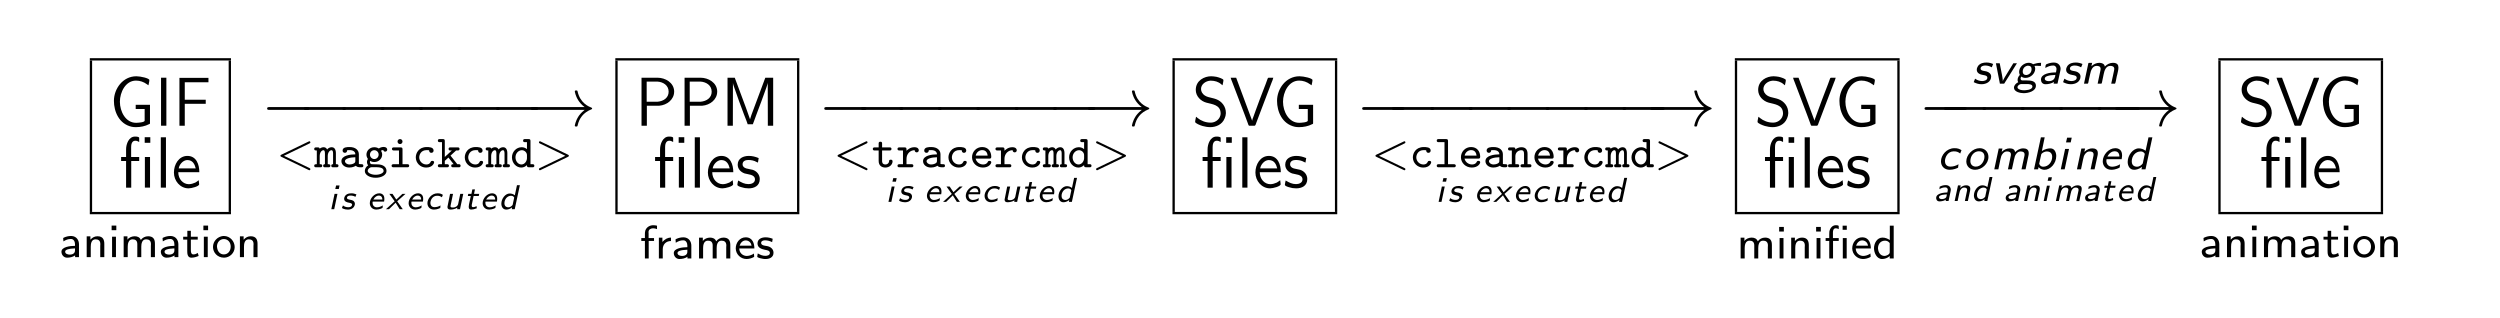 <svg height="106pt" viewBox="0 0 432 55" width="833pt" xmlns="http://www.w3.org/2000/svg" xmlns:xlink="http://www.w3.org/1999/xlink"><symbol id="a" overflow="visible"><path d="m7.016-3.625h-2.469v.719h1.547v2.016c0 .312-1.219.375-1.484.375-1.812 0-2.797-1.953-2.797-3.641 0-1.656.984-3.656 2.781-3.656.703 0 1.328.219 1.906.641.094.062.156.125.25.172.047-.297.156-.609.156-.906 0-.312-1.5-.656-2.25-.656-2.344 0-3.875 2.172-3.875 4.25 0 1.844.875 4 3.094 4.484.234.047.469.062.719.062.766 0 1.578-.156 2.266-.516.094-.016.156-.047.156-.188zm0 0"/></symbol><symbol id="b" overflow="visible"><path d="m1.125-8.312v8.297h.922v-8.297zm0 0"/></symbol><symbol id="c" overflow="visible"><path d="m1.125-8.281v8.266h.922v-3.781h3.625v-.703h-3.625v-3.031h4.094v-.75zm0 0"/></symbol><symbol id="d" overflow="visible"><path d="m1.172-5.312h-.859v.688h.859v4.609h.891v-4.609h1.375v-.688h-1.391v-1.688c0-.438.094-1.125.719-1.125.281 0 .469.109.672.219v-.703c0-.219-.516-.234-.703-.234h-.031c-1.062 0-1.531 1.297-1.531 2.203zm3.25 0v5.297h.891v-5.297zm-.031-3.422v.969h.969v-.969zm0 0"/></symbol><symbol id="e" overflow="visible"><path d="m.922-8.719v8.703h.891v-8.703zm0 0"/></symbol><symbol id="f" overflow="visible"><path d="m4.719-1.297c-.188.141-.375.297-.578.406-.344.156-.75.281-1.125.281-.984 0-1.828-.859-1.828-2.078h3.641c0-1.312-.5-2.812-2.062-2.812-1.5 0-2.328 1.5-2.328 2.844v.062c0 1.375 1.047 2.703 2.531 2.703.516 0 1.828-.344 1.828-.703 0-.234-.062-.469-.078-.703zm-3.453-2.047c.094-.656.719-1.391 1.422-1.438h.078c.938 0 1.281.766 1.438 1.438zm0 0"/></symbol><symbol id="g" overflow="visible"><path d="m1.141-8.312v8.297h.922v-3.453h2.125c1.375-.109 2.594-1.078 2.594-2.438v-.109c-.078-1.453-1.516-2.297-2.891-2.297-.203 0-.406 0-.609 0zm.891 4.156v-3.484h1.875c.953.062 1.922.625 1.922 1.75 0 1.016-.828 1.641-1.938 1.734zm0 0"/></symbol><symbol id="h" overflow="visible"><path d="m1.125-8.312v8.297h.922l.016-7.438c.016.281.141.562.219.812.531 1.578 1.109 3.125 1.688 4.672l.438 1.125c.062.188.141.375.203.578h.891c.062-.203.141-.391.219-.578l.406-1.109c.594-1.562 1.172-3.109 1.719-4.672.078-.266.203-.547.234-.828l.016 7.438h.922v-8.297h-1.359l-2.391 6.406-.25.781-.719-2.031-1.922-5.156zm0 0"/></symbol><symbol id="i" overflow="visible"><path d="m.469-1.25c-.047.25-.141.531-.141.75 0 .312 1.219.531 1.328.562.203.031.422.047.641.047.906 0 1.906-.391 1.906-1.609 0-.766-.531-1.375-1.219-1.594-.609-.188-1.75-.125-1.75-.969 0-.547.5-.734.984-.734.5 0 1 .094 1.422.344.094.031.156.078.25.109l.125-.781c-.578-.234-1.094-.375-1.703-.375-.922 0-1.922.406-1.922 1.516 0 .75.531 1.281 1.203 1.516.484.172 1.781.125 1.781 1.031 0 .594-.609.812-1.109.812-.703 0-1.188-.266-1.797-.625zm0 0"/></symbol><symbol id="j" overflow="visible"><path d="m.688-1.562c-.047.297-.156.625-.156.891 0 .234.844.578 1.266.703.438.125.906.203 1.359.203.922 0 2.047-.406 2.484-1.531.125-.266.188-.562.203-.844v-.125c0-1.062-.703-1.984-1.703-2.344-.859-.328-1.922-.25-2.438-1.156-.094-.188-.156-.391-.156-.594 0-.844.844-1.391 1.594-1.438h.141c.625 0 1.281.188 1.75.609.078.078.156.141.234.188.047-.297.156-.609.156-.906 0-.203-.797-.469-1.219-.562-.312-.047-.609-.094-.906-.094-1.141 0-2.656.703-2.656 2.359 0 1.094.859 1.938 1.828 2.203.984.281 2.469.344 2.469 1.875v.094c-.078.828-.797 1.438-1.609 1.484h-.156c-.812 0-1.625-.312-2.234-.812-.078-.078-.156-.156-.25-.203zm0 0"/></symbol><symbol id="k" overflow="visible"><path d="m.172-8.312c.062.25.156.469.25.703l.531 1.391c.547 1.406 1.078 2.812 1.609 4.219l.562 1.516c.062.141.125.453.234.469h.938c.172 0 .25-.344.312-.516.891-2.297 1.719-4.594 2.625-6.906.109-.281.266-.609.312-.875h-.781c-.172 0-.172.125-.234.25-.203.609-.453 1.219-.688 1.828-.453 1.188-.922 2.391-1.344 3.578-.141.391-.297.781-.422 1.172-.078.188-.172.406-.188.609l-2.766-7.438zm0 0"/></symbol><symbol id="l" overflow="visible"><path d="m.703-2.734c.422-.266.797-.422 1.297-.422s.703.484.703.922v.266c-.859 0-2.344.188-2.344 1.016 0 .531.391 1.031.969 1.031.484 0 .984-.109 1.391-.391v.297h.672v-2.219c0-.641-.359-1.375-1.281-1.438h-.094c-.422 0-.812.094-1.203.266-.062.031-.156.062-.156.141 0 .172.031.359.047.531zm2 1.203v.359c0 .453-.344.719-.922.719-.281 0-.781-.109-.781-.5s.688-.469.953-.516c.25-.031.5-.047.75-.062zm0 0"/></symbol><symbol id="m" overflow="visible"><path d="m1.297-3.031v-.578h-.641v3.594h.703v-1.797c0-.5.094-1.281.828-1.281.469 0 .828.203.828.828 0 .109-.016.219-.016.312v1.938h.703v-1.859c0-.141 0-.281 0-.422 0-.641-.172-1.328-1.172-1.328-.5 0-.875.203-1.234.594zm0 0"/></symbol><symbol id="n" overflow="visible"><path d="m.672-3.547v3.531h.672v-3.531zm-.078-1.922v.797h.812v-.797zm0 0"/></symbol><symbol id="o" overflow="visible"><path d="m1.312-3.016v-.594h-.656v3.594h.703v-1.797c0-.484.109-1.281.828-1.281.484 0 .828.203.828.828v.312 1.938h.688v-1.797c0-.484.109-1.281.828-1.281.484 0 .844.203.844.828 0 .109-.016.219-.016.312v1.938h.703v-1.875c0-.141 0-.266 0-.406 0-.328-.031-.688-.234-.953-.203-.281-.594-.375-.938-.375-.531 0-.984.25-1.266.641-.188-.484-.609-.641-1.062-.641-.438 0-1.031.203-1.25.609zm0 0"/></symbol><symbol id="p" overflow="visible"><path d="m.875-4.562v1.016h-.719v.5h.703v1.969c0 .438.031 1.156.703 1.156.453 0 .859-.125 1.266-.297l-.141-.516c-.266.156-.484.25-.781.25-.391 0-.422-.469-.422-.734v-1.828h1.188v-.5h-1.188v-1.016zm0 0"/></symbol><symbol id="q" overflow="visible"><path d="m1.984-3.672c-.969.109-1.75.891-1.75 1.906 0 .938.75 1.844 1.906 1.844.969 0 1.844-.797 1.844-1.828 0-.984-.781-1.922-1.875-1.922-.047 0-.078 0-.125 0zm-1.047 1.953c-.016-.047-.016-.094-.016-.141 0-.672.469-1.281 1.188-1.281.734 0 1.188.594 1.188 1.297 0 .719-.438 1.359-1.188 1.359-.656 0-1.094-.5-1.172-1.234zm0 0"/></symbol><symbol id="r" overflow="visible"><path d="m.844-3.547h-.625v.5h.625v3.031h.656v-3.031h.922v-.5h-.938v-.812c0-.078-.016-.141-.016-.219 0-.469.422-.656.797-.656.25 0 .453.062.672.141v-.594c-.219-.047-.422-.078-.656-.078-.516 0-1.156.266-1.375.953-.062.219-.062.453-.062.672zm0 0"/></symbol><symbol id="s" overflow="visible"><path d="m1.281-2.875v-.734h-.609v3.594h.672v-1.594c0-.812.531-1.422 1.422-1.422v-.594c-.609 0-1.062.281-1.484.75zm0 0"/></symbol><symbol id="t" overflow="visible"><path d="m3.422-.875c-.062.031-.125.094-.188.125-.312.172-.688.297-1.062.297-.594 0-1.281-.453-1.281-1.297h2.609c0-.812-.281-1.922-1.5-1.922-1.031 0-1.719.938-1.719 1.906v.031c.016 1 .859 1.812 1.859 1.812.438 0 .859-.125 1.219-.312.062-.031.109-.062.109-.125 0-.172-.031-.344-.047-.516zm-2.469-1.359c.141-.453.5-.906 1.062-.906.266 0 .562.125.734.328.156.172.219.375.266.578zm0 0"/></symbol><symbol id="u" overflow="visible"><path d="m.328-.891c-.016.188-.094.391-.094.562 0 .203.891.359 1 .375.156.031.312.031.469.031.562 0 1.344-.234 1.344-1.078 0-.672-.547-1.078-1.188-1.172-.312-.047-.953-.094-.953-.531 0-.344.391-.453.656-.453.469 0 .797.109 1.25.312l.094-.578c-.406-.156-.797-.25-1.234-.25-.625 0-1.391.25-1.391 1.062 0 .75.703.969 1.281 1.094.312.062.859.109.859.547 0 .406-.469.5-.781.5-.484 0-.875-.172-1.312-.422zm0 0"/></symbol><symbol id="v" overflow="visible"><path d="m.844-3.547h-.625v.5h.625v3.031h.656v-3.031h.984v-.5h-1v-1.016c0-.281.094-.672.484-.672.141 0 .25.031.375.078.062.031.094.062.141.078v-.516c0-.156-.312-.172-.453-.172h-.062c-.594 0-1.016.547-1.109 1.125-.016.156-.016.328-.016.484zm2.344 0v3.531h.672v-3.531zm-.031-2.141v.719h.719v-.719zm0 0"/></symbol><symbol id="w" overflow="visible"><path d="m3.016-5.688v2.484c-.391-.25-.781-.422-1.266-.422-.922 0-1.469.953-1.469 1.844 0 .75.453 1.859 1.391 1.859.484 0 .969-.172 1.328-.516v.422h.688v-5.672zm-2.031 4.031c0-.047-.016-.078-.016-.125 0-.641.391-1.312 1.219-1.312.281 0 .547.109.75.344.031.031.047.062.062.094v1.578c0 .391-.641.625-.891.625-.703 0-1.062-.578-1.125-1.203zm0 0"/></symbol><symbol id="x" overflow="visible"><path d="m7.875-2.75c.203 0 .422 0 .422-.234 0-.25-.219-.25-.422-.25h-6.469c-.203 0-.422 0-.422.25 0 .234.219.234.422.234zm0 0"/></symbol><symbol id="y" overflow="visible"><path d="m9.969-2.75c-.656.5-.984 1-1.078 1.141-.531.828-.625 1.578-.625 1.594 0 .141.141.141.234.141.203 0 .219-.016.266-.234.266-1.172.969-2.172 2.328-2.719.141-.047.172-.078.172-.156 0-.094-.062-.125-.094-.141-.516-.203-1.969-.797-2.422-2.797-.031-.156-.047-.188-.25-.188-.094 0-.234 0-.234.141 0 .031.094.781.609 1.578.234.359.578.781 1.094 1.156h-8.875c-.219 0-.438 0-.438.25 0 .234.219.234.438.234zm0 0"/></symbol><symbol id="z" overflow="visible"><path d="m5.703-4.109c.094-.047.172-.094.172-.203s-.078-.188-.188-.188c-.016 0-.031 0-.141.062l-4.672 2.25c-.109.047-.172.094-.172.203 0 .094.062.141.172.188l4.672 2.25c.109.062.125.062.141.062.109 0 .188-.078.188-.188s-.078-.156-.172-.203l-4.391-2.109zm0 0"/></symbol><symbol id="A" overflow="visible"><path d="m5.703-1.797c.094-.047.172-.094.172-.188 0-.109-.078-.156-.172-.203l-4.672-2.25c-.109-.062-.125-.062-.141-.062-.109 0-.188.078-.188.188s.062.156.172.203l4.391 2.125-4.391 2.109c-.109.047-.172.094-.172.203s.078.188.188.188c.016 0 .031 0 .141-.062zm0 0"/></symbol><symbol id="B" overflow="visible"><path d="m3.703-2.406c0-.172 0-1.062-.719-1.062-.266 0-.578.109-.797.391-.141-.297-.375-.391-.609-.391-.156 0-.422.047-.672.25-.047-.219-.234-.219-.344-.219h-.266c-.109 0-.344 0-.344.266s.203.266.453.266v2.375c-.25 0-.453 0-.453.266s.234.266.344.266h.703c.125 0 .344 0 .344-.266s-.188-.266-.438-.266v-1.391c0-.656.344-1.031.656-1.031.172 0 .25.188.25.594v1.828c-.078 0-.312 0-.312.266s.219.266.344.266h.562c.125 0 .344 0 .344-.266s-.188-.266-.453-.266v-1.391c0-.656.344-1.031.672-1.031.156 0 .25.188.25.594v1.828c-.094 0-.312 0-.312.266s.219.266.344.266h.562c.109 0 .344 0 .344-.266s-.203-.266-.453-.266zm0 0"/></symbol><symbol id="C" overflow="visible"><path d="m3.438-2.25c0-.656-.516-1.25-1.609-1.25-.375 0-1.203 0-1.203.609 0 .219.156.391.391.391.156 0 .375-.094.391-.375 0-.062 0-.078.109-.094h.312c.656 0 1 .297 1 .734-.859 0-2.406.188-2.406 1.172 0 .594.547 1.109 1.359 1.109.641 0 1.031-.25 1.141-.312.156.234.5.266.875.266.219 0 .422 0 .422-.266s-.219-.266-.328-.266c-.312 0-.375-.016-.453-.047zm-.609 1.109c0 .172 0 .359-.312.5-.281.141-.594.156-.688.156-.469 0-.797-.281-.797-.578 0-.422.875-.656 1.797-.672zm0 0"/></symbol><symbol id="D" overflow="visible"><path d="m1.156-1.094c.141.078.391.188.719.188.766 0 1.359-.594 1.359-1.281 0-.281-.109-.531-.203-.688.172-.078.25-.094.391-.109.047.203.188.281.344.281.188 0 .344-.156.344-.344 0-.25-.203-.469-.609-.469-.219 0-.562.062-.844.266-.062-.047-.375-.219-.781-.219-.766 0-1.359.578-1.359 1.281 0 .25.094.531.25.734-.062.109-.156.328-.156.547 0 .234.094.453.203.578-.344.188-.578.578-.578.969 0 .703.859 1.172 1.875 1.172s1.875-.469 1.875-1.172-.609-1.109-1.453-1.141c-.25-.016-.828 0-1.062-.031-.359 0-.359-.375-.359-.375 0-.094.031-.156.047-.188zm.719-.328c-.406 0-.75-.344-.75-.766 0-.438.344-.766.75-.766s.75.344.75.766c0 .406-.328.766-.75.766zm.016 1.406c.703 0 1.594 0 1.594.656 0 .328-.578.656-1.375.656s-1.375-.344-1.375-.656.297-.641.719-.656zm0 0"/></symbol><symbol id="E" overflow="visible"><path d="m2.516-4.453c0-.234-.188-.422-.422-.422-.25 0-.438.188-.438.422 0 .25.188.438.438.438.234 0 .422-.188.422-.438zm-1.469 1.016c-.125 0-.359 0-.359.266s.25.266.359.266h.859v2.375h-.922c-.125 0-.359 0-.359.266s.25.266.359.266h2.344c.109 0 .344 0 .344-.266s-.234-.266-.344-.266h-.812v-2.562c0-.266-.078-.344-.344-.344zm0 0"/></symbol><symbol id="F" overflow="visible"><path d="m3.75-.859c0-.172-.141-.25-.312-.25-.109 0-.219 0-.297.188-.141.344-.453.438-.734.438-.672 0-1.234-.547-1.234-1.234 0-.406.266-1.25 1.281-1.25.219 0 .359.016.406.016.016.016.031.016.031.094.016.234.172.359.375.359.234 0 .391-.172.391-.391 0-.609-.828-.609-1.188-.609-1.422 0-1.891 1.094-1.891 1.781 0 .953.766 1.766 1.781 1.766 1.125 0 1.391-.766 1.391-.906zm0 0"/></symbol><symbol id="G" overflow="visible"><path d="m2.359-2-.016-.016.969-.891h.25c.141 0 .344 0 .344-.266s-.203-.266-.344-.266h-1.219c-.125 0-.328 0-.328.266s.203.266.328.266h.234l-1.219 1.125v-2.75c0-.266-.078-.344-.344-.344h-.5c-.125 0-.359 0-.359.266s.234.266.359.266h.359v3.812h-.359c-.125 0-.359 0-.359.266s.234.266.359.266h1.203c.125 0 .359 0 .359-.266s-.25-.266-.359-.266h-.359v-.578l.625-.578.906 1.156c-.219 0-.422 0-.422.266s.234.266.344.266h.938c.125 0 .344 0 .344-.266s-.219-.266-.344-.266h-.234zm0 0"/></symbol><symbol id="H" overflow="visible"><path d="m3.469-4.531c0-.266-.078-.344-.344-.344h-.594c-.125 0-.344 0-.344.266s.219.266.344.266h.328v1.203c-.359-.297-.703-.328-.922-.328-.875 0-1.672.75-1.672 1.75 0 .984.734 1.766 1.609 1.766.422 0 .75-.203.984-.422 0 .219 0 .375.344.375h.594c.125 0 .344 0 .344-.266s-.219-.266-.344-.266h-.328zm-.609 2.969c0 .453-.359 1.078-.969 1.078-.531 0-1.016-.531-1.016-1.234s.531-1.234 1.109-1.234c.469 0 .875.406.875.844zm0 0"/></symbol><symbol id="I" overflow="visible"><path d="m1.812-2.906h1.281c.125 0 .344 0 .344-.266s-.219-.266-.344-.266h-1.281v-.641c0-.141 0-.344-.297-.344s-.297.203-.297.344v.641h-.672c-.109 0-.344 0-.344.266s.219.266.344.266h.672v1.812c0 .859.594 1.141 1.156 1.141.719 0 1.25-.516 1.25-1.078 0-.281-.234-.281-.312-.281-.203 0-.297.078-.297.281-.016.328-.312.547-.609.547-.594 0-.594-.438-.594-.625zm0 0"/></symbol><symbol id="J" overflow="visible"><path d="m1.797-1.453c0-.875.625-1.5 1.406-1.5.016.312.234.375.359.375.203 0 .359-.141.359-.375 0-.188-.141-.516-.766-.516-.719 0-1.156.422-1.359.609v-.234c0-.266-.078-.344-.344-.344h-.859c-.109 0-.359 0-.359.266s.25.266.359.266h.594v2.375h-.594c-.109 0-.359 0-.359.266s.25.266.359.266h2.047c.125 0 .344 0 .344-.266s-.219-.266-.344-.266h-.844zm0 0"/></symbol><symbol id="K" overflow="visible"><path d="m3.406-1.5c.141 0 .344 0 .344-.297 0-.953-.547-1.703-1.578-1.703-.984 0-1.75.797-1.75 1.766 0 .953.797 1.781 1.875 1.781 1.094 0 1.453-.703 1.453-.906 0-.172-.141-.25-.312-.25-.125 0-.203.016-.297.188-.156.359-.547.438-.797.438-.578 0-1.172-.391-1.297-1.016zm-2.344-.516c.109-.562.594-.953 1.109-.953.719 0 .906.547.953.953zm0 0"/></symbol><symbol id="L" overflow="visible"><path d="m2.422-4.531c0-.266-.094-.344-.344-.344h-1.266c-.125 0-.344 0-.344.266s.234.266.344.266h1v3.812h-1c-.125 0-.344 0-.344.266s.234.266.344.266h2.594c.125 0 .359 0 .359-.266s-.25-.266-.359-.266h-.984zm0 0"/></symbol><symbol id="M" overflow="visible"><path d="m3.469-2.312c0-.797-.406-1.156-1.047-1.156-.594 0-.984.312-1.062.391 0-.234-.016-.359-.344-.359h-.578c-.141 0-.344 0-.344.266s.203.266.344.266h.312v2.375h-.312c-.141 0-.344 0-.344.266s.203.266.344.266h1.25c.125 0 .344 0 .344-.266s-.219-.266-.344-.266h-.328v-1.359c0-.766.609-1.062 1.016-1.062.359 0 .484.188.484.656v1.766h-.266c-.109 0-.344 0-.344.266s.234.266.344.266h1.203c.125 0 .344 0 .344-.266s-.219-.266-.344-.266h-.328zm0 0"/></symbol><symbol id="N" overflow="visible"><path d="m1.922-4.109h-.594l-.141.609h.609zm-1.422 4.109h.5l.562-2.656h-.5zm0 0"/></symbol><symbol id="O" overflow="visible"><path d="m2.734-2.562c-.312-.125-.531-.188-.891-.188-1.234 0-1.234.938-1.234.938 0 .531.547.625.844.688.266.047.531.109.531.344 0 0 0 .438-.656.438-.359 0-.688-.109-.922-.312l-.156.375s-.016.047-.016.062c0 .031.406.281 1 .281.125 0 .562 0 .875-.266.281-.234.359-.562.359-.719 0-.234-.109-.406-.266-.531-.156-.109-.266-.125-.719-.219-.125-.031-.391-.078-.391-.297 0-.016 0-.391.609-.391.328 0 .578.062.859.219zm0 0"/></symbol><symbol id="P" overflow="visible"><path d="m2.922-1.312c.047-.219.047-.406.047-.5 0-.328-.094-.547-.234-.688-.203-.203-.453-.25-.656-.25-.844 0-1.625.875-1.625 1.703 0 .578.406 1.109 1.125 1.109.562 0 1.062-.266 1.078-.297.016-.047.047-.359.047-.422-.312.203-.703.328-1.031.328-.5 0-.75-.391-.75-.781 0-.094 0-.094.031-.203zm-1.859-.359c.281-.516.672-.688.938-.688.625 0 .625.594.625.688zm0 0"/></symbol><symbol id="Q" overflow="visible"><path d="m1.953-1.375 1.438-1.281h-.531l-1.062.984-.656-.984h-.547l.922 1.281-1.516 1.375h.531l1.156-1.125.703 1.125h.531zm0 0"/></symbol><symbol id="R" overflow="visible"><path d="m2.734-.656c-.312.188-.656.297-1.047.297-.562 0-.703-.422-.703-.719 0-.469.344-1.25 1.141-1.25.375 0 .562.062.844.266l.172-.422c-.297-.188-.484-.266-.922-.266-1.031 0-1.75.938-1.75 1.703 0 .625.422 1.109 1.125 1.109.531 0 .953-.203 1.094-.281zm0 0"/></symbol><symbol id="S" overflow="visible"><path d="m3.344-2.656h-.516l-.375 1.797c-.062.25-.359.562-.891.562-.297 0-.422-.047-.422-.219 0-.047.016-.125.016-.125l.422-2.016h-.516l-.453 2.266c0 .359.234.453.531.453s.797-.078 1.188-.328l-.047.266h.5zm0 0"/></symbol><symbol id="T" overflow="visible"><path d="m1.609-2.281h.891l.078-.375h-.891l.156-.766h-.453l-.156.766h-.547l-.078.375h.516l-.312 1.453c-.016.094-.047.266-.047.406 0 .281.109.484.406.484.266 0 .578-.062.984-.219l-.031-.375c-.188.094-.391.172-.609.172-.141 0-.234-.062-.234-.281 0-.078.016-.156.016-.156zm0 0"/></symbol><symbol id="U" overflow="visible"><path d="m3.656-4.156h-.5l-.375 1.75c-.266-.234-.609-.312-.891-.312-.75 0-1.438.891-1.438 1.766 0 .5.266 1.016.844 1.016.203 0 .578-.047 1.016-.375l-.062.312h.516zm-1.234 3.328c-.016.094-.016.109-.094.172-.094.094-.312.328-.672.328-.125 0-.672-.031-.672-.703 0-.703.5-1.297 1.156-1.297.391 0 .531.281.531.328 0 .031 0 .047-.016.078zm0 0"/></symbol><symbol id="V" overflow="visible"><path d="m2.922-1.766c.016-.047.016-.078.016-.188 0-.391-.266-.797-.859-.797-.375 0-.672.078-1.062.266l-.047.438c.312-.203.641-.312 1.031-.312.297 0 .422.219.422.453 0 .062 0 .062-.078.422-.422.016-1.938.078-1.938.953 0 .172.078.594.578.594.125 0 .656-.016 1.109-.297l-.047.234h.5zm-.656.625c-.078.422-.094.5-.234.609-.172.141-.453.203-.625.203-.281 0-.516-.109-.516-.328s.203-.312.578-.406c.328-.062.656-.078.797-.078zm0 0"/></symbol><symbol id="W" overflow="visible"><path d="m3.172-1.797c.016-.094.031-.156.031-.312 0-.516-.391-.609-.719-.609-.344 0-.703.141-1.031.453l.094-.438h-.469l-.578 2.703h.516l.266-1.25c.078-.359.125-.547.312-.797.156-.188.328-.281.547-.281.312 0 .516.109.516.391 0 .094 0 .109-.016.141l-.375 1.797h.516zm0 0"/></symbol><symbol id="X" overflow="visible"><path d="m4.938-1.797c.016-.094.031-.156.031-.312 0-.516-.391-.609-.719-.609-.469 0-.828.25-1.062.484-.047-.328-.266-.484-.703-.484-.344 0-.703.141-1.031.453l.094-.438h-.469l-.578 2.703h.516l.266-1.25c.078-.359.125-.547.312-.797.156-.188.328-.281.547-.281.312 0 .516.109.516.391 0 .094 0 .109-.016.141l-.375 1.797h.516l.266-1.25c.078-.359.125-.547.312-.797.156-.188.328-.281.547-.281.312 0 .516.109.516.391 0 .094 0 .109-.016.141l-.375 1.797h.516zm0 0"/></symbol><symbol id="Y" overflow="visible"><path d="m.516-.875-.234.594c.422.219.859.359 1.344.359.828 0 1.672-.422 1.672-1.344 0-.422-.344-.719-.734-.844-.125-.047-.281-.062-.422-.094-.234-.047-.672-.094-.672-.422 0-.406.469-.531.781-.531.422 0 .75.094 1.156.312l.234-.578c-.375-.156-.734-.25-1.156-.25-.531 0-1.078.109-1.453.594-.125.188-.219.422-.219.656 0 .625.625.828 1.094.906.266.047.734.094.734.469 0 .438-.531.578-.891.578-.375 0-.766-.109-1.078-.312-.047-.031-.094-.078-.156-.094zm0 0"/></symbol><symbol id="Z" overflow="visible"><path d="m.875-3.547.688 3.531h.672l.078-.016 2.203-3.516h-.625l-1.422 2.312-.281.5-.125.266c0-.375-.094-.766-.156-1.156-.109-.641-.234-1.281-.375-1.922zm0 0"/></symbol><symbol id="aa" overflow="visible"><path d="m.828-.266c-.328.141-.734.516-.734.938 0 .734 1.094.953 1.672.953.844 0 2.125-.344 2.125-1.297 0-.844-.938-.906-1.609-.906h-.734c-.188 0-.312-.141-.312-.312 0-.141.062-.25.141-.359.172.172.469.234.734.234.828 0 1.656-.734 1.656-1.578 0-.172-.047-.344-.125-.5l.406-.016.703.031.031-.547c-.469 0-.922.094-1.359.234l.031.062c-.219-.203-.516-.297-.812-.297-.828 0-1.656.719-1.656 1.562 0 .156.031.297.078.422.016.031.047.078.047.109-.047.078-.156.188-.219.281-.109.188-.172.375-.172.594 0 .125.031.266.109.391zm.5.312h.938c.391 0 1.016.016 1.016.422 0 .656-1.344.656-1.438.656-.375 0-.859-.062-1.094-.359-.031-.047-.047-.094-.047-.141 0-.312.344-.547.625-.578zm1.141-3.172h.062c.438 0 .609.25.609.578 0 .516-.297.938-.859 1.031h-.062c-.453 0-.609-.266-.609-.578 0-.516.297-.938.859-1.031zm0 0"/></symbol><symbol id="ab" overflow="visible"><path d="m1.281-2.734c.484-.266.844-.422 1.391-.422.328 0 .547.297.547.594 0 .203-.078.375-.094.594-1.016 0-2.594.219-2.594 1.25 0 .406.25.797.781.797.484 0 1.047-.125 1.469-.391l-.062.297h.609c.094 0 .094-.141.109-.234.047-.203.094-.406.141-.625l.219-1.016c.047-.219.109-.438.125-.656v-.047c0-.297-.109-.594-.359-.812-.234-.203-.531-.266-.828-.266-.422 0-.844.109-1.234.281-.203.078-.203.406-.219.656zm1.734 1.203c-.047.625-.344 1.078-1.156 1.078-.219 0-.672-.078-.672-.422 0-.438.703-.531 1.031-.594.266-.031.531-.047.797-.062zm0 0"/></symbol><symbol id="ac" overflow="visible"><path d="m1.938-3.031.125-.578h-.562c-.125 0-.109.203-.141.297-.219 1.109-.469 2.203-.703 3.297h.609c.156 0 .172-.422.219-.609.078-.359.156-.703.234-1.047.125-.609.375-1.422 1.125-1.422.312 0 .688.078.688.516 0 .141-.031.281-.062.406l-.188.875c-.094.438-.188.859-.266 1.281h.609c.141 0 .172-.422.219-.609.062-.359.141-.703.219-1.047.125-.609.375-1.422 1.141-1.422.297 0 .688.078.688.516 0 .141-.047.281-.062.406l-.188.875c-.109.438-.188.859-.281 1.281h.625c.125 0 .25-.828.328-1.234l.109-.422c.078-.375.188-.75.188-1.141 0-.438-.188-.812-.953-.812-.562 0-1.031.266-1.406.641-.047-.469-.516-.641-.938-.641-.5 0-1.016.234-1.375.594zm0 0"/></symbol><symbol id="ad" overflow="visible"><path d="m3.656-.875c-.422.25-.891.406-1.406.406-.75 0-.938-.562-.938-.953 0-.641.469-1.688 1.516-1.688.5 0 .75.094 1.125.375l.219-.578c-.391-.234-.641-.344-1.219-.344-1.375 0-2.328 1.234-2.328 2.266 0 .828.562 1.469 1.5 1.469.703 0 1.266-.266 1.453-.359zm0 0"/></symbol><symbol id="ae" overflow="visible"><path d="m4.406-2.141c0-.891-.641-1.516-1.516-1.516-1.219 0-2.312 1.156-2.312 2.281 0 .859.641 1.453 1.516 1.453 1.172 0 2.312-1.031 2.312-2.219zm-2.188 1.672c-.531 0-.938-.344-.938-.969 0-.875.609-1.688 1.484-1.688.438 0 .953.203.953.938 0 .781-.578 1.719-1.5 1.719zm0 0"/></symbol><symbol id="af" overflow="visible"><path d="m6.562-2.375c.031-.141.047-.234.047-.438 0-.672-.516-.812-.953-.812-.609 0-1.109.344-1.406.656-.062-.438-.359-.656-.938-.656-.453 0-.938.188-1.375.609l.125-.578h-.641l-.766 3.594h.703l.344-1.656c.109-.5.156-.75.422-1.062.203-.25.438-.375.734-.375.406 0 .672.141.672.516 0 .125 0 .141-.016.203l-.5 2.375h.688l.359-1.656c.109-.5.156-.75.422-1.062.188-.25.438-.375.719-.375.406 0 .688.141.688.516 0 .125-.016.141-.016.203l-.516 2.375h.703zm0 0"/></symbol><symbol id="ag" overflow="visible"><path d="m2.516-5.531h-.656l-1.188 5.531h.703l.078-.375c.359.391.797.453 1.047.453 1.016 0 2.016-1.109 2.016-2.375 0-.562-.25-1.328-1.016-1.328-.328 0-.875.078-1.469.453zm-.609 3c.031-.125.047-.141.141-.219.078-.078.422-.344.859-.344s.906.234.906.922c0 .891-.641 1.719-1.547 1.719-.312 0-.562-.141-.703-.5zm0 0"/></symbol><symbol id="ah" overflow="visible"><path d="m2.562-5.469h-.797l-.188.812h.812zm-1.891 5.469h.672l.75-3.531h-.672zm0 0"/></symbol><symbol id="ai" overflow="visible"><path d="m4.219-2.375c.031-.141.047-.234.047-.438 0-.672-.516-.812-.953-.812-.453 0-.938.188-1.375.609l.125-.578h-.641l-.766 3.594h.703l.344-1.656c.109-.5.156-.75.422-1.062.203-.25.438-.375.734-.375.406 0 .672.141.672.516 0 .125 0 .141-.016.203l-.5 2.375h.688zm0 0"/></symbol><symbol id="aj" overflow="visible"><path d="m3.875-1.75c.062-.297.078-.531.078-.656 0-.453-.125-.734-.297-.922-.281-.281-.625-.328-.891-.328-1.125 0-2.156 1.156-2.156 2.266 0 .766.531 1.469 1.5 1.469.75 0 1.406-.359 1.422-.391.016-.047.078-.469.078-.562-.422.266-.953.422-1.375.422-.672 0-1-.5-1-1.031 0-.109 0-.125.031-.266zm-2.453-.469c.359-.703.891-.906 1.25-.906.812 0 .812.766.812.906zm0 0"/></symbol><symbol id="ak" overflow="visible"><path d="m4.875-5.531h-.672l-.5 2.328c-.344-.297-.812-.422-1.172-.422-1.016 0-1.922 1.188-1.922 2.344 0 .672.344 1.359 1.109 1.359.266 0 .781-.062 1.359-.5l-.078.422h.688zm-1.641 4.422c-.031.125-.031.141-.141.234-.109.125-.422.422-.891.422-.156 0-.891-.031-.891-.922 0-.938.656-1.719 1.547-1.719.5 0 .703.375.703.438 0 .031-.016.062-.016.094zm0 0"/></symbol><path d="m-0.0.001h24.406" fill="none" stroke="#000" stroke-miterlimit="10" stroke-width=".398" transform="matrix(1 0 0 -1 15.418 10.259)"/><path d="m-.001-.002v26.184" fill="none" stroke="#000" stroke-miterlimit="10" stroke-width=".398" transform="matrix(1 0 0 -1 15.618 36.639)"/><use x="18.806" xlink:href="#a" y="21.747"/><use x="26.608" xlink:href="#b" y="21.747"/><use x="29.789" xlink:href="#c" y="21.747"/><use x="20.518" xlink:href="#d" y="32.455"/><use x="26.771" xlink:href="#e" y="32.455"/><use x="29.524" xlink:href="#f" y="32.455"/><path d="m0-.002v26.184" fill="none" stroke="#000" stroke-miterlimit="10" stroke-width=".398" transform="matrix(1 0 0 -1 39.625 36.639)"/><path d="m-0-.002h24.406" fill="none" stroke="#000" stroke-miterlimit="10" stroke-width=".398" transform="matrix(1 0 0 -1 15.418 36.838)"/><use x="10.156" xlink:href="#l" y="44.47"/><use x="14.223" xlink:href="#m" y="44.47"/><use x="18.595" xlink:href="#n" y="44.47"/><use x="20.614" xlink:href="#o" y="44.47"/><use x="27.337" xlink:href="#l" y="44.47"/><use x="31.404" xlink:href="#p" y="44.47"/><use x="34.462" xlink:href="#n" y="44.47"/><use x="36.481" xlink:href="#q" y="44.47"/><use x="40.714" xlink:href="#m" y="44.47"/><use x="45.086" xlink:href="#x" y="21.747"/><use x="51.432" xlink:href="#x" y="21.747"/><use x="58.077" xlink:href="#x" y="21.747"/><use x="64.721" xlink:href="#x" y="21.747"/><use x="71.366" xlink:href="#x" y="21.747"/><use x="78.011" xlink:href="#x" y="21.747"/><use x="84.643" xlink:href="#x" y="21.747"/><use x="91.001" xlink:href="#y" y="21.747"/><use x="47.674" xlink:href="#z" y="28.92"/><use x="54.26" xlink:href="#B" y="28.92"/><use x="58.495" xlink:href="#C" y="28.92"/><use x="62.729" xlink:href="#D" y="28.92"/><use x="66.964" xlink:href="#E" y="28.92"/><use x="71.198" xlink:href="#F" y="28.92"/><use x="75.433" xlink:href="#G" y="28.92"/><use x="79.667" xlink:href="#F" y="28.92"/><use x="83.902" xlink:href="#B" y="28.92"/><use x="88.136" xlink:href="#H" y="28.92"/><use x="92.368" xlink:href="#A" y="28.92"/><use x="56.672" xlink:href="#N" y="36.171"/><use x="58.779" xlink:href="#O" y="36.171"/><use x="63.372" xlink:href="#P" y="36.171"/><use x="66.607" xlink:href="#Q" y="36.171"/><use x="70.083" xlink:href="#P" y="36.171"/><use x="73.318" xlink:href="#R" y="36.171"/><use x="76.637" xlink:href="#S" y="36.171"/><use x="80.162" xlink:href="#T" y="36.171"/><use x="82.88" xlink:href="#P" y="36.171"/><use x="86.115" xlink:href="#U" y="36.171"/><path d="m-.001.001h31.813" fill="none" stroke="#000" stroke-miterlimit="10" stroke-width=".398" transform="matrix(1 0 0 -1 106.274 10.259)"/><path d="m-0-.002v26.184" fill="none" stroke="#000" stroke-miterlimit="10" stroke-width=".398" transform="matrix(1 0 0 -1 106.473 36.639)"/><use x="109.661" xlink:href="#g" y="21.747"/><use x="117.103" xlink:href="#g" y="21.747"/><use x="124.545" xlink:href="#h" y="21.747"/><use x="112.834" xlink:href="#d" y="32.455"/><use x="119.087" xlink:href="#e" y="32.455"/><use x="121.84" xlink:href="#f" y="32.455"/><use x="127.042" xlink:href="#i" y="32.455"/><path d="m-.001-.002v26.184" fill="none" stroke="#000" stroke-miterlimit="10" stroke-width=".398" transform="matrix(1 0 0 -1 137.888 36.639)"/><path d="m-.001-.002h31.813" fill="none" stroke="#000" stroke-miterlimit="10" stroke-width=".398" transform="matrix(1 0 0 -1 106.274 36.838)"/><use x="110.543" xlink:href="#r" y="44.702"/><use x="113.13" xlink:href="#s" y="44.702"/><use x="116.022" xlink:href="#l" y="44.702"/><use x="120.089" xlink:href="#o" y="44.702"/><use x="126.812" xlink:href="#t" y="44.702"/><use x="130.574" xlink:href="#u" y="44.702"/><use x="141.408" xlink:href="#x" y="21.747"/><use x="147.766" xlink:href="#x" y="21.747"/><use x="154.399" xlink:href="#x" y="21.747"/><use x="161.043" xlink:href="#x" y="21.747"/><use x="167.688" xlink:href="#x" y="21.747"/><use x="174.333" xlink:href="#x" y="21.747"/><use x="180.965" xlink:href="#x" y="21.747"/><use x="187.323" xlink:href="#y" y="21.747"/><use x="143.996" xlink:href="#z" y="28.92"/><use x="150.582" xlink:href="#I" y="28.92"/><use x="154.817" xlink:href="#J" y="28.92"/><use x="159.051" xlink:href="#C" y="28.92"/><use x="163.286" xlink:href="#F" y="28.92"/><use x="167.52" xlink:href="#K" y="28.92"/><use x="171.755" xlink:href="#J" y="28.92"/><use x="175.989" xlink:href="#F" y="28.92"/><use x="180.224" xlink:href="#B" y="28.92"/><use x="184.458" xlink:href="#H" y="28.92"/><use x="188.69" xlink:href="#A" y="28.92"/><use x="152.995" xlink:href="#N" y="34.903"/><use x="155.102" xlink:href="#O" y="34.903"/><use x="159.689" xlink:href="#P" y="34.903"/><use x="162.93" xlink:href="#Q" y="34.903"/><use x="166.406" xlink:href="#P" y="34.903"/><use x="169.641" xlink:href="#R" y="34.903"/><use x="172.96" xlink:href="#S" y="34.903"/><use x="176.485" xlink:href="#T" y="34.903"/><use x="179.197" xlink:href="#P" y="34.903"/><use x="182.438" xlink:href="#U" y="34.903"/><path d="m.002.001h28.484" fill="none" stroke="#000" stroke-miterlimit="10" stroke-width=".398" transform="matrix(1 0 0 -1 202.596 10.259)"/><path d="m.001-.002v26.184" fill="none" stroke="#000" stroke-miterlimit="10" stroke-width=".398" transform="matrix(1 0 0 -1 202.796 36.639)"/><use x="205.984" xlink:href="#j" y="21.747"/><use x="212.485" xlink:href="#k" y="21.747"/><use x="219.895" xlink:href="#a" y="21.747"/><use x="207.493" xlink:href="#d" y="32.455"/><use x="213.746" xlink:href="#e" y="32.455"/><use x="216.499" xlink:href="#f" y="32.455"/><use x="221.701" xlink:href="#i" y="32.455"/><path d="m-.001-.002v26.184" fill="none" stroke="#000" stroke-miterlimit="10" stroke-width=".398" transform="matrix(1 0 0 -1 230.884 36.639)"/><path d="m.002-.002h28.484" fill="none" stroke="#000" stroke-miterlimit="10" stroke-width=".398" transform="matrix(1 0 0 -1 202.596 36.838)"/><use x="234.404" xlink:href="#x" y="21.747"/><use x="239.554" xlink:href="#x" y="21.747"/><use x="246.199" xlink:href="#x" y="21.747"/><use x="252.832" xlink:href="#x" y="21.747"/><use x="259.476" xlink:href="#x" y="21.747"/><use x="266.121" xlink:href="#x" y="21.747"/><use x="272.766" xlink:href="#x" y="21.747"/><use x="279.399" xlink:href="#x" y="21.747"/><use x="284.549" xlink:href="#y" y="21.747"/><use x="236.991" xlink:href="#z" y="28.92"/><use x="243.578" xlink:href="#F" y="28.92"/><use x="247.813" xlink:href="#L" y="28.92"/><use x="252.047" xlink:href="#K" y="28.92"/><use x="256.282" xlink:href="#C" y="28.92"/><use x="260.516" xlink:href="#M" y="28.92"/><use x="264.751" xlink:href="#K" y="28.92"/><use x="268.985" xlink:href="#J" y="28.92"/><use x="273.22" xlink:href="#F" y="28.92"/><use x="277.454" xlink:href="#B" y="28.92"/><use x="281.689" xlink:href="#H" y="28.92"/><use x="285.92" xlink:href="#A" y="28.92"/><use x="248.107" xlink:href="#N" y="34.903"/><use x="250.214" xlink:href="#O" y="34.903"/><use x="254.801" xlink:href="#P" y="34.903"/><use x="258.042" xlink:href="#Q" y="34.903"/><use x="261.518" xlink:href="#P" y="34.903"/><use x="264.753" xlink:href="#R" y="34.903"/><use x="268.072" xlink:href="#S" y="34.903"/><use x="271.597" xlink:href="#T" y="34.903"/><use x="274.309" xlink:href="#P" y="34.903"/><use x="277.55" xlink:href="#U" y="34.903"/><path d="m-.002.001h28.488" fill="none" stroke="#000" stroke-miterlimit="10" stroke-width=".398" transform="matrix(1 0 0 -1 299.826 10.259)"/><path d="m-.002-.002v26.184" fill="none" stroke="#000" stroke-miterlimit="10" stroke-width=".398" transform="matrix(1 0 0 -1 300.025 36.639)"/><use x="303.213" xlink:href="#j" y="21.747"/><use x="309.714" xlink:href="#k" y="21.747"/><use x="317.124" xlink:href="#a" y="21.747"/><use x="304.722" xlink:href="#d" y="32.455"/><use x="310.975" xlink:href="#e" y="32.455"/><use x="313.728" xlink:href="#f" y="32.455"/><use x="318.93" xlink:href="#i" y="32.455"/><path d="m0-.002v26.184" fill="none" stroke="#000" stroke-miterlimit="10" stroke-width=".398" transform="matrix(1 0 0 -1 328.113 36.639)"/><path d="m-.002-.002h28.488" fill="none" stroke="#000" stroke-miterlimit="10" stroke-width=".398" transform="matrix(1 0 0 -1 299.826 36.838)"/><use x="300.166" xlink:href="#o" y="44.702"/><use x="306.889" xlink:href="#n" y="44.702"/><use x="308.908" xlink:href="#m" y="44.702"/><use x="313.28" xlink:href="#n" y="44.702"/><use x="315.3" xlink:href="#v" y="44.702"/><use x="319.837" xlink:href="#t" y="44.702"/><use x="323.6" xlink:href="#w" y="44.702"/><use x="340.838" xlink:href="#Y" y="14.483"/><use x="344.083" xlink:href="#Z" y="14.483"/><use x="347.985" xlink:href="#aa" y="14.483"/><use x="352.218" xlink:href="#ab" y="14.483"/><use x="356.285" xlink:href="#Y" y="14.483"/><use x="359.53" xlink:href="#ac" y="14.483"/><use x="331.633" xlink:href="#x" y="21.747"/><use x="334.99" xlink:href="#x" y="21.747"/><use x="341.635" xlink:href="#x" y="21.747"/><use x="348.267" xlink:href="#x" y="21.747"/><use x="354.912" xlink:href="#x" y="21.747"/><use x="361.557" xlink:href="#x" y="21.747"/><use x="364.914" xlink:href="#y" y="21.747"/><use x="334.836" xlink:href="#ad" y="29.275"/><use x="339.261" xlink:href="#ae" y="29.275"/><use x="344.022" xlink:href="#af" y="29.275"/><use x="350.874" xlink:href="#ag" y="29.275"/><use x="355.502" xlink:href="#ah" y="29.275"/><use x="358.311" xlink:href="#ai" y="29.275"/><use x="362.819" xlink:href="#aj" y="29.275"/><use x="367.132" xlink:href="#ak" y="29.275"/><use x="334.221" xlink:href="#V" y="34.754"/><use x="337.326" xlink:href="#W" y="34.754"/><use x="340.701" xlink:href="#U" y="34.754"/><use x="346.24" xlink:href="#V" y="34.754"/><use x="349.344" xlink:href="#W" y="34.754"/><use x="352.719" xlink:href="#N" y="34.754"/><use x="354.826" xlink:href="#X" y="34.754"/><use x="359.972" xlink:href="#V" y="34.754"/><use x="363.077" xlink:href="#T" y="34.754"/><use x="365.789" xlink:href="#P" y="34.754"/><use x="369.03" xlink:href="#U" y="34.754"/><path d="m-.001.001h28.488" fill="none" stroke="#000" stroke-miterlimit="10" stroke-width=".398" transform="matrix(1 0 0 -1 383.411 10.259)"/><path d="m-.001-.002v26.184" fill="none" stroke="#000" stroke-miterlimit="10" stroke-width=".398" transform="matrix(1 0 0 -1 383.61 36.639)"/><use x="386.799" xlink:href="#j" y="21.747"/><use x="393.3" xlink:href="#k" y="21.747"/><use x="400.71" xlink:href="#a" y="21.747"/><use x="390.551" xlink:href="#d" y="32.455"/><use x="396.804" xlink:href="#e" y="32.455"/><use x="399.557" xlink:href="#f" y="32.455"/><path d="m.001-.002v26.184" fill="none" stroke="#000" stroke-miterlimit="10" stroke-width=".398" transform="matrix(1 0 0 -1 411.698 36.639)"/><path d="m-.001-.002h28.488" fill="none" stroke="#000" stroke-miterlimit="10" stroke-width=".398" transform="matrix(1 0 0 -1 383.411 36.838)"/><use x="380.189" xlink:href="#l" y="44.47"/><use x="384.256" xlink:href="#m" y="44.47"/><use x="388.628" xlink:href="#n" y="44.47"/><use x="390.647" xlink:href="#o" y="44.47"/><use x="397.37" xlink:href="#l" y="44.47"/><use x="401.437" xlink:href="#p" y="44.47"/><use x="404.495" xlink:href="#n" y="44.47"/><use x="406.514" xlink:href="#q" y="44.47"/><use x="410.747" xlink:href="#m" y="44.47"/></svg>